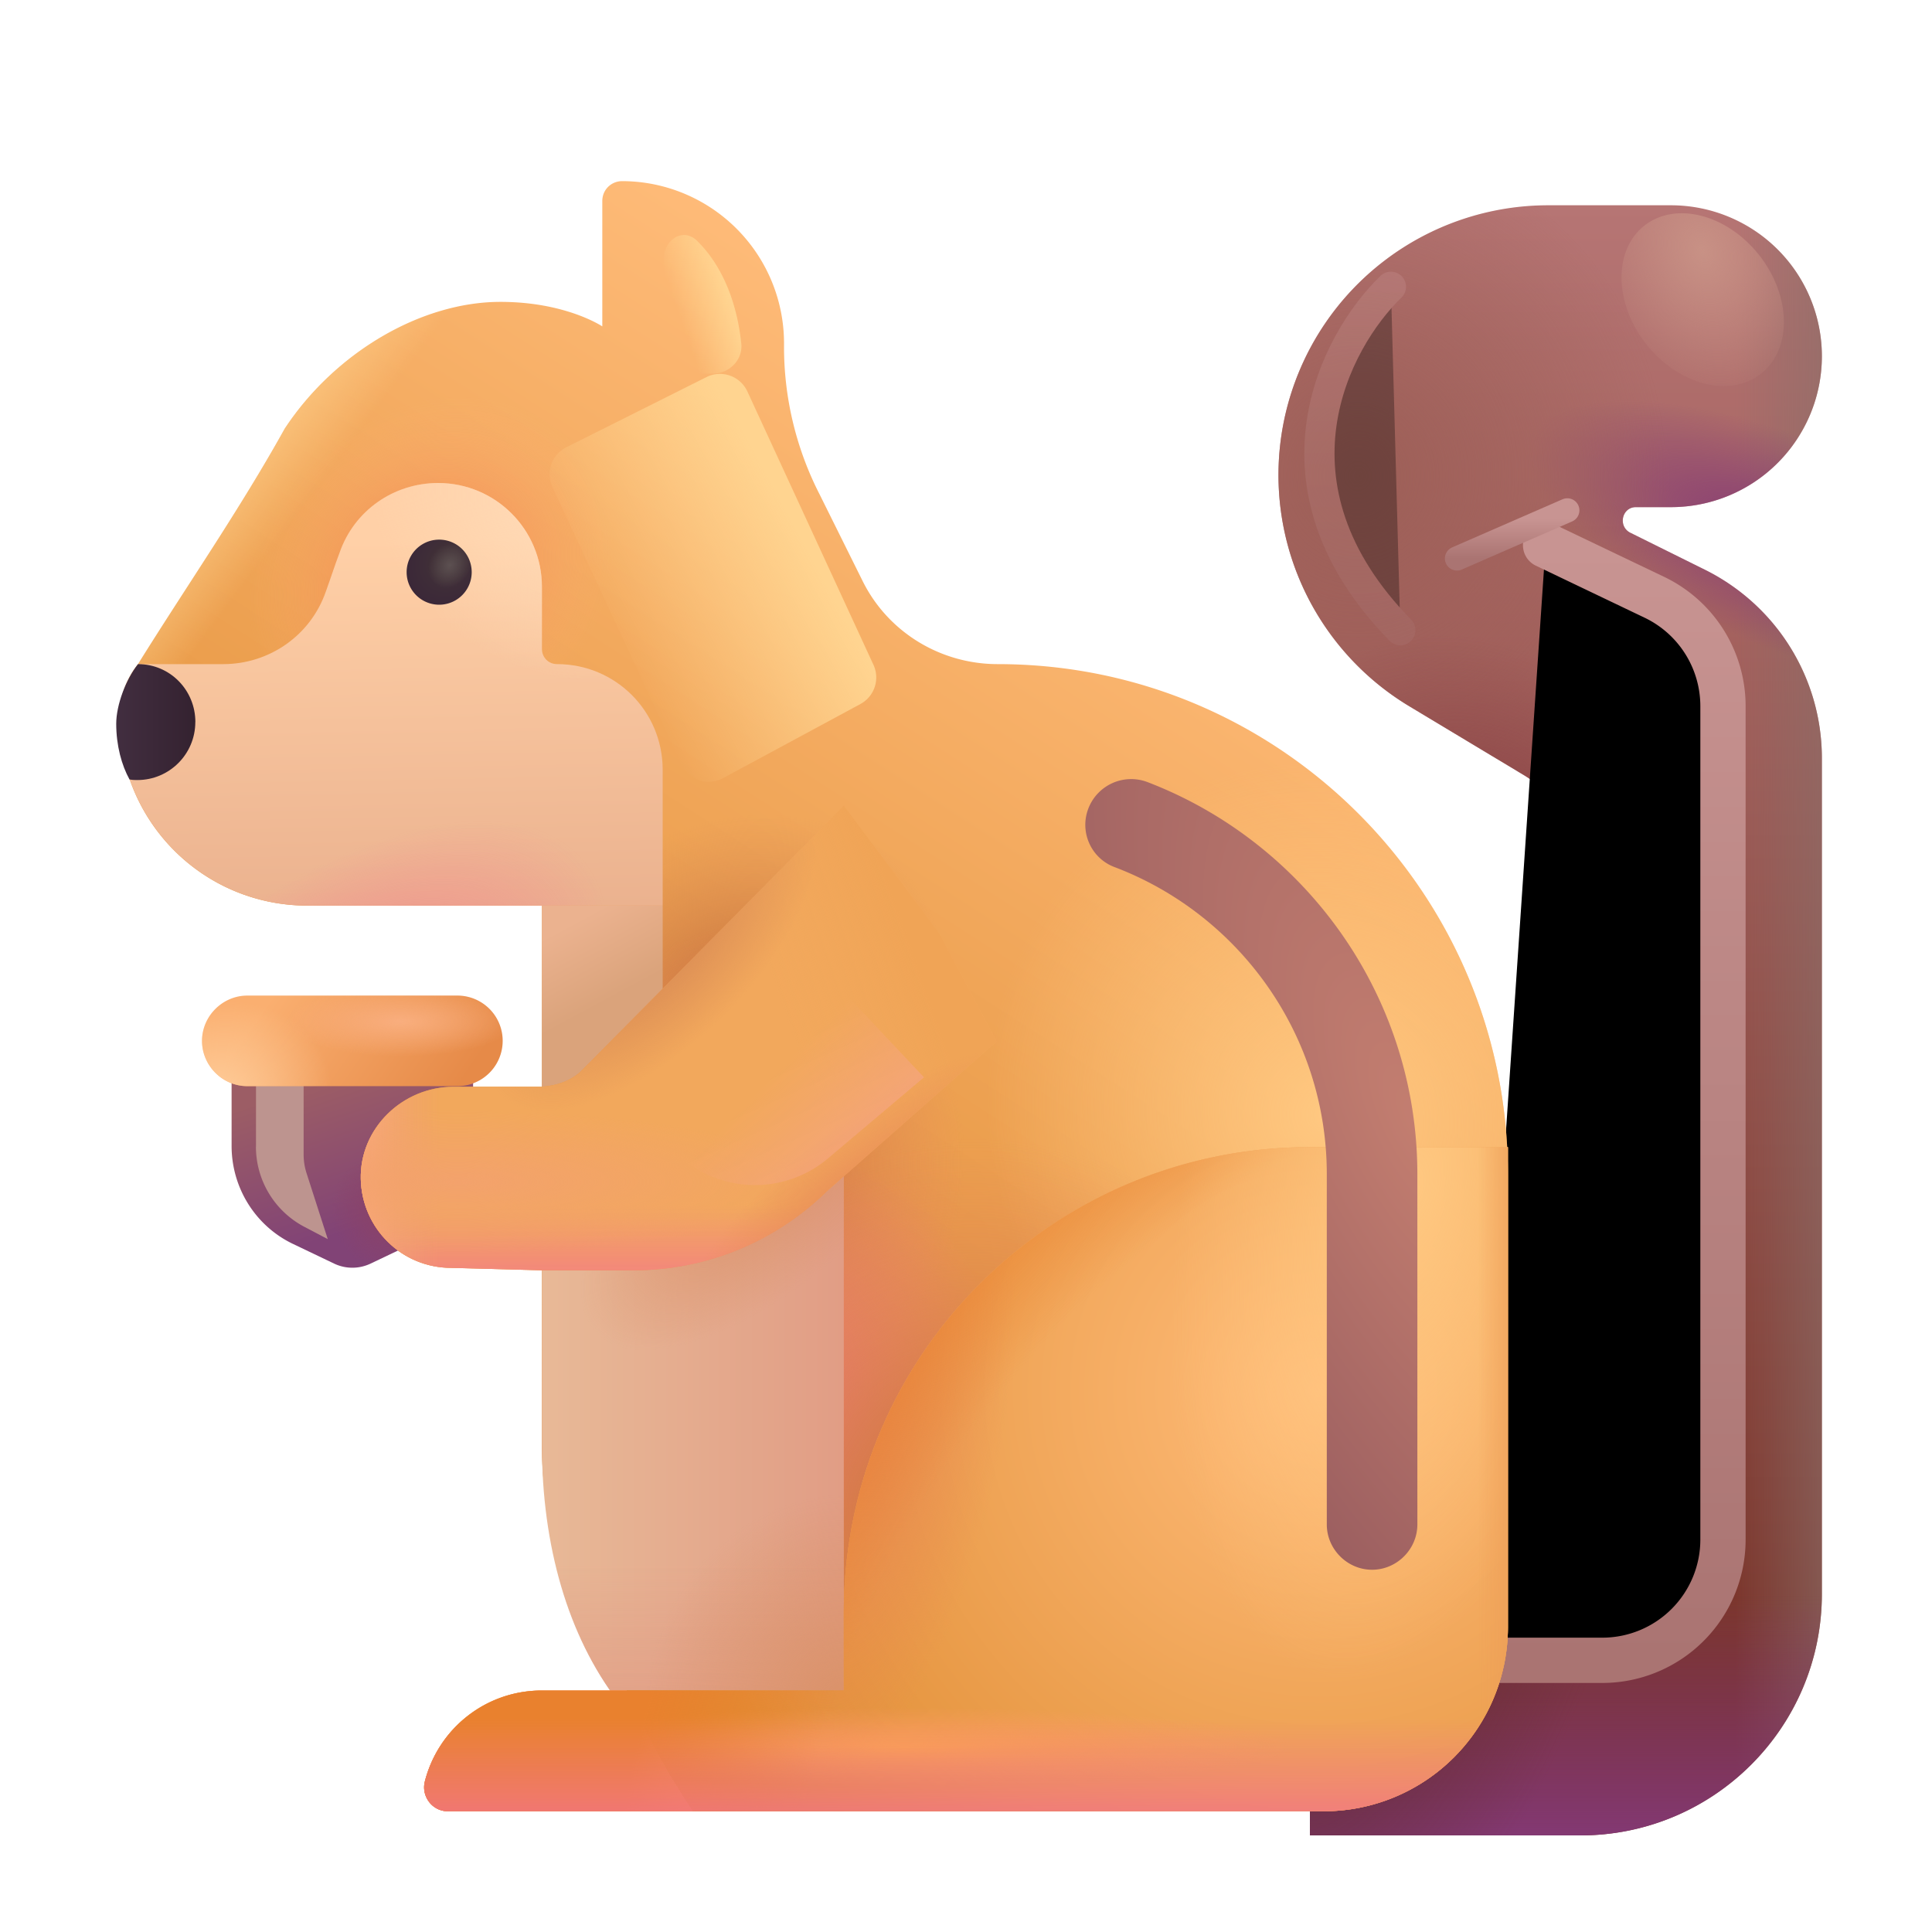 <svg width="100%" height="100%" viewBox="0 0 32 32" xmlns="http://www.w3.org/2000/svg"><g filter="url(#a)"><path fill="url(#b)" d="m28.046 9.04-1.25-.62c-.2-.11-.13-.42.1-.42h.58a2.5 2.5 0 0 0 0-5h-2.03a4.468 4.468 0 0 0-2.3 8.3l1.88 1.13c.59.35.95.99.95 1.67V25a1 1 0 0 1-1 1h-3.48v4h4.48c2.21 0 4-1.79 4-4V12.16c0-1.33-.75-2.53-1.93-3.12"/><path fill="url(#c)" d="m28.046 9.04-1.25-.62c-.2-.11-.13-.42.1-.42h.58a2.5 2.5 0 0 0 0-5h-2.03a4.468 4.468 0 0 0-2.3 8.3l1.88 1.13c.59.35.95.99.95 1.67V25a1 1 0 0 1-1 1h-3.48v4h4.48c2.21 0 4-1.79 4-4V12.16c0-1.33-.75-2.53-1.93-3.12"/><path fill="url(#d)" d="m28.046 9.04-1.25-.62c-.2-.11-.13-.42.1-.42h.58a2.5 2.5 0 0 0 0-5h-2.03a4.468 4.468 0 0 0-2.3 8.3l1.88 1.13c.59.35.95.99.95 1.67V25a1 1 0 0 1-1 1h-3.48v4h4.48c2.21 0 4-1.79 4-4V12.16c0-1.33-.75-2.53-1.93-3.12"/><path fill="url(#e)" d="m28.046 9.04-1.25-.62c-.2-.11-.13-.42.1-.42h.58a2.5 2.5 0 0 0 0-5h-2.03a4.468 4.468 0 0 0-2.3 8.3l1.88 1.13c.59.35.95.99.95 1.67V25a1 1 0 0 1-1 1h-3.48v4h4.48c2.21 0 4-1.79 4-4V12.16c0-1.33-.75-2.53-1.93-3.12"/><path fill="url(#f)" d="m28.046 9.04-1.25-.62c-.2-.11-.13-.42.1-.42h.58a2.5 2.5 0 0 0 0-5h-2.03a4.468 4.468 0 0 0-2.3 8.3l1.88 1.13c.59.35.95.99.95 1.67V25a1 1 0 0 1-1 1h-3.48v4h4.48c2.21 0 4-1.79 4-4V12.16c0-1.33-.75-2.53-1.93-3.12"/><path fill="url(#g)" d="m28.046 9.04-1.25-.62c-.2-.11-.13-.42.1-.42h.58a2.5 2.5 0 0 0 0-5h-2.03a4.468 4.468 0 0 0-2.3 8.3l1.88 1.13c.59.35.95.99.95 1.67V25a1 1 0 0 1-1 1h-3.48v4h4.48c2.21 0 4-1.79 4-4V12.16c0-1.33-.75-2.53-1.93-3.12"/><path fill="url(#h)" d="m28.046 9.04-1.25-.62c-.2-.11-.13-.42.1-.42h.58a2.5 2.5 0 0 0 0-5h-2.03a4.468 4.468 0 0 0-2.3 8.3l1.88 1.13c.59.35.95.99.95 1.67V25a1 1 0 0 1-1 1h-3.48v4h4.48c2.21 0 4-1.79 4-4V12.16c0-1.33-.75-2.53-1.93-3.12"/></g><g filter="url(#i)"><path stroke="url(#j)" stroke-linecap="round" stroke-width=".75" d="m25.6 9.031 1.802.862a2 2 0 0 1 1.136 1.804V25.5a2 2 0 0 1-2 2h-2.187"/></g><path fill="url(#k)" d="M3.836 16.99v1.99c0 .69.39 1.32 1.01 1.62l.69.33a.7.7 0 0 0 .6 0l.69-.33c.62-.3 1.01-.93 1.01-1.62v-1.99z"/><path fill="url(#l)" d="M3.836 16.99v1.99c0 .69.39 1.32 1.01 1.62l.69.33a.7.7 0 0 0 .6 0l.69-.33c.62-.3 1.01-.93 1.01-1.62v-1.99z"/><path fill="url(#m)" d="M16.526 11c-.95 0-1.82-.53-2.24-1.38l-.71-1.43a5.36 5.36 0 0 1-.59-2.48A2.687 2.687 0 0 0 10.306 3c-.18 0-.33.14-.33.33v2.076S9.374 5 8.288 5c-1.313 0-2.742.84-3.572 2.1-.74 1.332-1.624 2.606-2.43 3.9-.2.25-.31.56-.31.88 0 1.73 1.39 3.12 3.12 3.12h3.88v3h-1.46c-.85 0-1.56.69-1.54 1.53.02.82.68 1.47 1.5 1.47l1.5.04v2.9c0 3.35 2.71 6.06 6.06 6.06h6.89a3.05 3.05 0 0 0 3.05-3.05v-7.49c0-4.67-3.78-8.46-8.45-8.46"/><path fill="url(#n)" d="M16.526 11c-.95 0-1.82-.53-2.24-1.38l-.71-1.43a5.36 5.36 0 0 1-.59-2.48A2.687 2.687 0 0 0 10.306 3c-.18 0-.33.14-.33.33v2.076S9.374 5 8.288 5c-1.313 0-2.742.84-3.572 2.1-.74 1.332-1.624 2.606-2.43 3.9-.2.25-.31.56-.31.88 0 1.73 1.39 3.12 3.12 3.12h3.88v3h-1.46c-.85 0-1.56.69-1.54 1.53.02.82.68 1.47 1.5 1.47l1.5.04v2.9c0 3.35 2.71 6.06 6.06 6.06h6.89a3.05 3.05 0 0 0 3.05-3.05v-7.49c0-4.67-3.78-8.46-8.45-8.46"/><path fill="url(#o)" d="M16.526 11c-.95 0-1.82-.53-2.24-1.38l-.71-1.43a5.36 5.36 0 0 1-.59-2.48A2.687 2.687 0 0 0 10.306 3c-.18 0-.33.14-.33.33v2.076S9.374 5 8.288 5c-1.313 0-2.742.84-3.572 2.1-.74 1.332-1.624 2.606-2.43 3.9-.2.25-.31.56-.31.88 0 1.73 1.39 3.12 3.12 3.12h3.88v3h-1.46c-.85 0-1.56.69-1.54 1.53.02.82.68 1.47 1.5 1.47l1.5.04v2.9c0 3.35 2.71 6.06 6.06 6.06h6.89a3.05 3.05 0 0 0 3.05-3.05v-7.49c0-4.67-3.78-8.46-8.45-8.46"/><path fill="url(#p)" d="M16.526 11c-.95 0-1.82-.53-2.24-1.38l-.71-1.43a5.36 5.36 0 0 1-.59-2.48A2.687 2.687 0 0 0 10.306 3c-.18 0-.33.14-.33.33v2.076S9.374 5 8.288 5c-1.313 0-2.742.84-3.572 2.1-.74 1.332-1.624 2.606-2.43 3.9-.2.25-.31.56-.31.88 0 1.73 1.39 3.12 3.12 3.12h3.88v3h-1.46c-.85 0-1.56.69-1.54 1.53.02.82.68 1.47 1.5 1.47l1.5.04v2.9c0 3.35 2.71 6.06 6.06 6.06h6.89a3.05 3.05 0 0 0 3.05-3.05v-7.49c0-4.67-3.78-8.46-8.45-8.46"/><path fill="url(#q)" d="M16.526 11c-.95 0-1.82-.53-2.24-1.38l-.71-1.43a5.36 5.36 0 0 1-.59-2.48A2.687 2.687 0 0 0 10.306 3c-.18 0-.33.14-.33.33v2.076S9.374 5 8.288 5c-1.313 0-2.742.84-3.572 2.1-.74 1.332-1.624 2.606-2.43 3.9-.2.25-.31.56-.31.88 0 1.73 1.39 3.12 3.12 3.12h3.88v3h-1.46c-.85 0-1.56.69-1.54 1.53.02.82.68 1.47 1.5 1.47l1.5.04v2.9c0 3.35 2.71 6.06 6.06 6.06h6.89a3.05 3.05 0 0 0 3.05-3.05v-7.49c0-4.67-3.78-8.46-8.45-8.46"/><path fill="url(#r)" d="M16.526 11c-.95 0-1.82-.53-2.24-1.38l-.71-1.43a5.36 5.36 0 0 1-.59-2.48A2.687 2.687 0 0 0 10.306 3c-.18 0-.33.14-.33.33v2.076S9.374 5 8.288 5c-1.313 0-2.742.84-3.572 2.1-.74 1.332-1.624 2.606-2.43 3.9-.2.25-.31.56-.31.88 0 1.73 1.39 3.12 3.12 3.12h3.88v3h-1.46c-.85 0-1.56.69-1.54 1.53.02.82.68 1.47 1.5 1.47l1.5.04v2.9c0 3.35 2.71 6.06 6.06 6.06h6.89a3.05 3.05 0 0 0 3.05-3.05v-7.49c0-4.67-3.78-8.46-8.45-8.46"/><path fill="url(#s)" fill-opacity=".75" d="M16.526 11c-.95 0-1.82-.53-2.24-1.38l-.71-1.43a5.36 5.36 0 0 1-.59-2.48A2.687 2.687 0 0 0 10.306 3c-.18 0-.33.14-.33.33v2.076S9.374 5 8.288 5c-1.313 0-2.742.84-3.572 2.1-.74 1.332-1.624 2.606-2.43 3.9-.2.25-.31.56-.31.88 0 1.73 1.39 3.12 3.12 3.12h3.88v3h-1.46c-.85 0-1.56.69-1.54 1.53.02.82.68 1.47 1.5 1.47l1.5.04v2.9c0 3.35 2.71 6.06 6.06 6.06h6.89a3.05 3.05 0 0 0 3.05-3.05v-7.49c0-4.67-3.78-8.46-8.45-8.46"/><path fill="url(#t)" d="M16.526 11c-.95 0-1.82-.53-2.24-1.38l-.71-1.43a5.36 5.36 0 0 1-.59-2.48A2.687 2.687 0 0 0 10.306 3c-.18 0-.33.14-.33.33v2.076S9.374 5 8.288 5c-1.313 0-2.742.84-3.572 2.1-.74 1.332-1.624 2.606-2.43 3.9-.2.25-.31.56-.31.88 0 1.73 1.39 3.12 3.12 3.12h3.88v3h-1.46c-.85 0-1.56.69-1.54 1.53.02.82.68 1.47 1.5 1.47l1.5.04v2.9c0 3.35 2.71 6.06 6.06 6.06h6.89a3.05 3.05 0 0 0 3.05-3.05v-7.49c0-4.67-3.78-8.46-8.45-8.46"/><path fill="url(#u)" d="M7.256 8c-.74 0-1.39.46-1.63 1.15-.08.21-.15.43-.23.65-.25.72-.93 1.2-1.7 1.2h-1.41c-.2.25-.31.56-.31.88 0 1.73 1.39 3.12 3.12 3.12h5.88v-2.25c0-.97-.78-1.75-1.75-1.75-.14 0-.25-.11-.25-.25V9.72c0-.95-.77-1.72-1.72-1.72"/><path fill="url(#v)" d="M7.256 8c-.74 0-1.39.46-1.63 1.15-.08.21-.15.43-.23.65-.25.72-.93 1.2-1.7 1.2h-1.41c-.2.25-.31.56-.31.88 0 1.73 1.39 3.12 3.12 3.12h5.88v-2.25c0-.97-.78-1.75-1.75-1.75-.14 0-.25-.11-.25-.25V9.72c0-.95-.77-1.72-1.72-1.72"/><path fill="url(#w)" d="M7.256 8c-.74 0-1.39.46-1.63 1.15-.08.21-.15.43-.23.65-.25.72-.93 1.2-1.7 1.2h-1.41c-.2.25-.31.56-.31.88 0 1.73 1.39 3.12 3.12 3.12h5.88v-2.25c0-.97-.78-1.75-1.75-1.75-.14 0-.25-.11-.25-.25V9.72c0-.95-.77-1.72-1.72-1.72"/><path fill="url(#x)" d="M3.236 11.96c0-.53-.42-.96-.95-.96-.2.25-.361.676-.361.988 0 .36.09.688.22.922.05.01.09.01.13.01.53 0 .96-.43.96-.96"/><path fill="url(#y)" d="m9.626 17.74 1.35-1.36V15h-2v3c.24-.02.47-.09.65-.26"/><path fill="url(#z)" d="M13.686 19.74c-.85.83-1.99 1.3-3.18 1.3h-1.53v2.9c0 3.31 1.71 6 5 6.06V19.4z"/><path fill="url(#A)" d="M13.686 19.74c-.85.83-1.99 1.3-3.18 1.3h-1.53v2.9c0 3.31 1.71 6 5 6.06V19.4z"/><path fill="url(#B)" d="M13.686 19.74c-.85.83-1.99 1.3-3.18 1.3h-1.53v2.9c0 3.31 1.71 6 5 6.06V19.4z"/><path fill="url(#C)" d="M13.686 19.74c-.85.83-1.99 1.3-3.18 1.3h-1.53v2.9c0 3.31 1.71 6 5 6.06V19.4z"/><path fill="url(#D)" d="M7.274 10.016a.539.539 0 1 0 0-1.078.539.539 0 0 0 0 1.078"/><path fill="url(#E)" d="M7.274 10.016a.539.539 0 1 0 0-1.078.539.539 0 0 0 0 1.078"/><path fill="url(#F)" d="M21.696 19c-4.27 0-7.72 3.45-7.72 7.72V28h-5c-.94 0-1.72.64-1.94 1.51-.06.25.13.49.38.49h14.51a3.05 3.05 0 0 0 3.05-3.05V19z"/><path fill="url(#G)" d="M21.696 19c-4.27 0-7.72 3.45-7.72 7.72V28h-5c-.94 0-1.72.64-1.94 1.51-.06.25.13.49.38.49h14.51a3.05 3.05 0 0 0 3.05-3.05V19z"/><path fill="url(#H)" d="M21.696 19c-4.27 0-7.72 3.45-7.72 7.72V28h-5c-.94 0-1.72.64-1.94 1.51-.06.25.13.49.38.49h14.51a3.05 3.05 0 0 0 3.05-3.05V19z"/><path fill="url(#I)" d="M21.696 19c-4.27 0-7.72 3.45-7.72 7.72V28h-5c-.94 0-1.72.64-1.94 1.51-.06.25.13.49.38.49h14.51a3.05 3.05 0 0 0 3.05-3.05V19z"/><path fill="url(#J)" d="M21.696 19c-4.27 0-7.72 3.45-7.72 7.72V28h-5c-.94 0-1.72.64-1.94 1.51-.06.25.13.49.38.49h14.51a3.05 3.05 0 0 0 3.05-3.05V19z"/><path fill="url(#K)" d="M21.696 19c-4.27 0-7.72 3.45-7.72 7.72V28h-5c-.94 0-1.72.64-1.94 1.51-.06.25.13.49.38.49h14.51a3.05 3.05 0 0 0 3.05-3.05V19z"/><path fill="url(#L)" d="M21.696 19c-4.27 0-7.72 3.45-7.72 7.72V28h-5c-.94 0-1.72.64-1.94 1.51-.06.25.13.49.38.49h14.51a3.05 3.05 0 0 0 3.05-3.05V19z"/><path fill="url(#M)" d="M21.696 19c-4.27 0-7.72 3.45-7.72 7.72V28h-5c-.94 0-1.72.64-1.94 1.51-.06.25.13.49.38.49h14.51a3.05 3.05 0 0 0 3.05-3.05V19z"/><path fill="url(#N)" d="M21.696 19c-4.27 0-7.72 3.45-7.72 7.72V28h-5c-.94 0-1.72.64-1.94 1.51-.06.25.13.49.38.49h14.51a3.05 3.05 0 0 0 3.05-3.05V19z"/><path fill="url(#O)" d="M21.696 19c-4.27 0-7.72 3.45-7.72 7.72V28h-5c-.94 0-1.72.64-1.94 1.51-.06.25.13.49.38.49h14.51a3.05 3.05 0 0 0 3.05-3.05V19z"/><g filter="url(#P)"><path fill="#BD948F" d="M4.24 18.993v-1.237h.789v1.368a1 1 0 0 0 .048.306l.352 1.094-.388-.204a1.5 1.5 0 0 1-.802-1.328"/></g><path fill="url(#Q)" d="M7.576 16.49h-3.48c-.41 0-.75.34-.75.75s.34.75.75.75h3.48a.749.749 0 1 0 0-1.5"/><path fill="url(#R)" d="M7.576 16.49h-3.48c-.41 0-.75.34-.75.75s.34.75.75.75h3.48a.749.749 0 1 0 0-1.5"/><path fill="url(#S)" d="M7.576 16.49h-3.48c-.41 0-.75.34-.75.75s.34.75.75.75h3.48a.749.749 0 1 0 0-1.5"/><path fill="url(#T)" d="M21.976 19.45v5.8c0 .41.34.75.75.75s.75-.34.75-.75v-5.8c0-2.96-1.86-5.5-4.48-6.5a.76.76 0 0 0-1.02.71c0 .31.19.59.48.7 2.06.78 3.52 2.77 3.52 5.09"/><path fill="#F2A85C" d="m9.626 17.74 4.35-4.396 1.578 2.11.953 1.796-2.821 2.49c-.85.83-1.99 1.3-3.18 1.3h-1.53l-1.5-.04c-.82 0-1.48-.65-1.5-1.47-.02-.84.69-1.53 1.54-1.53h1.46c.24-.02.47-.09.65-.26"/><path fill="url(#U)" d="m9.626 17.74 4.35-4.396 1.578 2.11.953 1.796-2.821 2.49c-.85.83-1.99 1.3-3.18 1.3h-1.53l-1.5-.04c-.82 0-1.48-.65-1.5-1.47-.02-.84.69-1.53 1.54-1.53h1.46c.24-.02.47-.09.65-.26"/><path fill="url(#V)" d="m9.626 17.74 4.35-4.396 1.578 2.11.953 1.796-2.821 2.49c-.85.83-1.99 1.3-3.18 1.3h-1.53l-1.5-.04c-.82 0-1.48-.65-1.5-1.47-.02-.84.69-1.53 1.54-1.53h1.46c.24-.02.47-.09.65-.26"/><path fill="url(#W)" d="m9.626 17.74 4.35-4.396 1.578 2.11.953 1.796-2.821 2.49c-.85.83-1.99 1.3-3.18 1.3h-1.53l-1.5-.04c-.82 0-1.48-.65-1.5-1.47-.02-.84.69-1.53 1.54-1.53h1.46c.24-.02.47-.09.65-.26"/><path fill="url(#X)" d="m9.626 17.74 4.35-4.396 1.578 2.11.953 1.796-2.821 2.49c-.85.83-1.99 1.3-3.18 1.3h-1.53l-1.5-.04c-.82 0-1.48-.65-1.5-1.47-.02-.84.69-1.53 1.54-1.53h1.46c.24-.02.47-.09.65-.26"/><path fill="url(#Y)" d="m9.626 17.74 4.35-4.396 1.578 2.11.953 1.796-2.821 2.49c-.85.83-1.99 1.3-3.18 1.3h-1.53l-1.5-.04c-.82 0-1.48-.65-1.5-1.47-.02-.84.69-1.53 1.54-1.53h1.46c.24-.02.47-.09.65-.26"/><path fill="url(#Z)" d="m9.626 17.74 4.35-4.396 1.578 2.11.953 1.796-2.821 2.49c-.85.83-1.99 1.3-3.18 1.3h-1.53l-1.5-.04c-.82 0-1.48-.65-1.5-1.47-.02-.84.69-1.53 1.54-1.53h1.46c.24-.02.47-.09.65-.26"/><g filter="url(#aa)"><path fill="url(#ab)" d="m15.304 17.844-1.589 1.342a1.875 1.875 0 0 1-2.552-.123l2.906-2.532z"/></g><g filter="url(#ac)"><path fill="url(#ad)" d="m14.467 11.011-2.088-4.527a.5.5 0 0 0-.678-.238L9.38 7.408a.5.5 0 0 0-.23.658l2.134 4.593a.5.5 0 0 0 .691.23l2.276-1.228a.5.5 0 0 0 .216-.65"/></g><g filter="url(#ae)"><path fill="url(#af)" d="M12.278 5.688c-.091-.844-.409-1.382-.731-1.698-.238-.232-.556-.019-.556.313v1.385a.5.5 0 0 0 .5.5h.313c.276 0 .503-.226.474-.5"/></g><g filter="url(#ag)"><ellipse cx="28.202" cy="4.963" fill="url(#ah)" rx="1.191" ry="1.561" transform="rotate(-38.224 28.202 4.963)"/></g><g filter="url(#ai)" opacity=".3"><path stroke="url(#aj)" stroke-linecap="round" stroke-width=".5" d="M23.038 4.75c-.927.896-2.194 3.287.156 5.688"/></g><g filter="url(#ak)"><path stroke="url(#al)" stroke-linecap="round" stroke-width=".4" d="m25.96 8.453-1.828.797"/></g><defs><radialGradient id="e" cx="0" cy="0" r="1" gradientTransform="matrix(-4.375 -1.813 .674 -1.628 29.476 8.625)" gradientUnits="userSpaceOnUse"><stop stop-color="#843977"/><stop offset=".991" stop-color="#843977" stop-opacity="0"/></radialGradient><radialGradient id="f" cx="0" cy="0" r="1" gradientTransform="matrix(5.188 -.062 .067 5.543 22.288 7.5)" gradientUnits="userSpaceOnUse"><stop stop-color="#9D5F57"/><stop offset="1" stop-color="#9D5F57" stop-opacity="0"/></radialGradient><radialGradient id="g" cx="0" cy="0" r="1" gradientTransform="rotate(-40.657 31.17 -25.875)scale(3.501 4.254)" gradientUnits="userSpaceOnUse"><stop stop-color="#894144"/><stop offset="1" stop-color="#894144" stop-opacity="0"/></radialGradient><radialGradient id="h" cx="0" cy="0" r="1" gradientTransform="rotate(19.525 -63.307 77.673)scale(4.675 9.519)" gradientUnits="userSpaceOnUse"><stop stop-color="#602B2E"/><stop offset=".899" stop-color="#602B2E" stop-opacity="0"/></radialGradient><radialGradient id="l" cx="0" cy="0" r="1" gradientTransform="matrix(-.846 .282 -.31 -.93 6.388 20.088)" gradientUnits="userSpaceOnUse"><stop stop-color="#8B4267"/><stop offset="1" stop-color="#8B4267" stop-opacity="0"/></radialGradient><radialGradient id="n" cx="0" cy="0" r="1" gradientTransform="matrix(4.062 -3.344 3.012 3.659 12.226 23.188)" gradientUnits="userSpaceOnUse"><stop stop-color="#F4718B"/><stop offset=".854" stop-color="#F37890" stop-opacity="0"/></radialGradient><radialGradient id="o" cx="0" cy="0" r="1" gradientTransform="matrix(-2.875 -5.188 4.909 -2.721 22.038 18.5)" gradientUnits="userSpaceOnUse"><stop stop-color="#FFC881"/><stop offset="1" stop-color="#FFC881" stop-opacity="0"/></radialGradient><radialGradient id="p" cx="0" cy="0" r="1" gradientTransform="matrix(-1.156 -2.656 3.258 -1.418 12.148 16.5)" gradientUnits="userSpaceOnUse"><stop stop-color="#D58653"/><stop offset="0" stop-color="#C56F38" stop-opacity=".974"/><stop offset="1" stop-color="#D58653" stop-opacity="0"/></radialGradient><radialGradient id="q" cx="0" cy="0" r="1" gradientTransform="rotate(92.272 -3.06 15.606)scale(3.941 3.571)" gradientUnits="userSpaceOnUse"><stop stop-color="#E58463"/><stop offset="0" stop-color="#C56F38" stop-opacity=".974"/><stop offset="1" stop-color="#E58463" stop-opacity="0"/></radialGradient><radialGradient id="r" cx="0" cy="0" r="1" gradientTransform="matrix(-5.281 -3.313 3.302 -5.265 16.132 25.063)" gradientUnits="userSpaceOnUse"><stop stop-color="#E58463"/><stop offset="0" stop-color="#C56F38" stop-opacity=".974"/><stop offset="1" stop-color="#E58463" stop-opacity="0"/></radialGradient><radialGradient id="s" cx="0" cy="0" r="1" gradientTransform="rotate(-38.839 17.067 -5.375)scale(3.208 2.733)" gradientUnits="userSpaceOnUse"><stop stop-color="#F16C42"/><stop offset="1" stop-color="#FFB179" stop-opacity="0"/></radialGradient><radialGradient id="v" cx="0" cy="0" r="1" gradientTransform="rotate(-40.426 27.218 2.252)scale(6.096 3.092)" gradientUnits="userSpaceOnUse"><stop stop-color="#F4718B"/><stop offset="1" stop-color="#F37890" stop-opacity="0"/></radialGradient><radialGradient id="w" cx="0" cy="0" r="1" gradientTransform="rotate(125.87 2.379 6.575)scale(2.507 3.223)" gradientUnits="userSpaceOnUse"><stop stop-color="#FFDAB6"/><stop offset="1" stop-color="#FFDAB6" stop-opacity="0"/></radialGradient><radialGradient id="B" cx="0" cy="0" r="1" gradientTransform="matrix(-3.125 -.937 .995 -3.316 13.976 28.188)" gradientUnits="userSpaceOnUse"><stop stop-color="#DA9269"/><stop offset="1" stop-color="#DA9269" stop-opacity="0"/></radialGradient><radialGradient id="C" cx="0" cy="0" r="1" gradientTransform="matrix(-2.937 2.663 -1.195 -1.318 12.788 19.4)" gradientUnits="userSpaceOnUse"><stop stop-color="#DA9269"/><stop offset="1" stop-color="#DA9269" stop-opacity="0"/></radialGradient><radialGradient id="D" cx="0" cy="0" r="1" gradientTransform="matrix(-.438 .606 -.541 -.39 7.434 9.303)" gradientUnits="userSpaceOnUse"><stop offset=".006" stop-color="#433437"/><stop offset="1" stop-color="#3B2838"/></radialGradient><radialGradient id="E" cx="0" cy="0" r="1" gradientTransform="matrix(-.236 .32 -.27 -.199 7.451 9.362)" gradientUnits="userSpaceOnUse"><stop stop-color="#5C5051"/><stop offset="1" stop-color="#5C5051" stop-opacity="0"/></radialGradient><radialGradient id="F" cx="0" cy="0" r="1" gradientTransform="rotate(123.77 4.764 17.368)scale(12.481)" gradientUnits="userSpaceOnUse"><stop stop-color="#FFBC7A"/><stop offset="1" stop-color="#DC872A"/><stop offset="1" stop-color="#F79755"/></radialGradient><radialGradient id="H" cx="0" cy="0" r="1" gradientTransform="rotate(98.94 -2.79 17.791)scale(5.631 3.831)" gradientUnits="userSpaceOnUse"><stop stop-color="#EA8853"/><stop offset="1" stop-color="#EA8853" stop-opacity="0"/></radialGradient><radialGradient id="I" cx="0" cy="0" r="1" gradientTransform="rotate(123.77 4.764 17.368)scale(12.481)" gradientUnits="userSpaceOnUse"><stop stop-color="#FFBC7A"/><stop offset="1" stop-color="#DC872A"/><stop offset="1" stop-color="#F79755"/></radialGradient><radialGradient id="J" cx="0" cy="0" r="1" gradientTransform="matrix(0 .656 -6.469 0 14.976 28.938)" gradientUnits="userSpaceOnUse"><stop stop-color="#FAA44D"/><stop offset="1" stop-color="#FD9A6A" stop-opacity="0"/></radialGradient><radialGradient id="K" cx="0" cy="0" r="1" gradientTransform="matrix(-.938 6.188 -2.278 -.345 14.35 23.313)" gradientUnits="userSpaceOnUse"><stop stop-color="#E88750"/><stop offset="1" stop-color="#E88750" stop-opacity="0"/></radialGradient><radialGradient id="L" cx="0" cy="0" r="1" gradientTransform="matrix(-11 -7.125 8.93 -13.787 24.163 30)" gradientUnits="userSpaceOnUse"><stop offset=".78" stop-color="#E9812E" stop-opacity="0"/><stop offset="1" stop-color="#E9812E"/></radialGradient><radialGradient id="M" cx="0" cy="0" r="1" gradientTransform="rotate(100.46 3.514 19.587)scale(8.262 3.787)" gradientUnits="userSpaceOnUse"><stop stop-color="#FFC881"/><stop offset="1" stop-color="#FFC881" stop-opacity="0"/></radialGradient><radialGradient id="R" cx="0" cy="0" r="1" gradientTransform="matrix(2.406 -.734 .602 1.972 3.57 18.219)" gradientUnits="userSpaceOnUse"><stop stop-color="#FFCE9C"/><stop offset=".775" stop-color="#FFCE9C" stop-opacity="0"/></radialGradient><radialGradient id="S" cx="0" cy="0" r="1" gradientTransform="matrix(0 .578 -1.919 0 6.632 16.922)" gradientUnits="userSpaceOnUse"><stop stop-color="#F9AE7E"/><stop offset="1" stop-color="#F9AE7E" stop-opacity="0"/></radialGradient><radialGradient id="T" cx="0" cy="0" r="1" gradientTransform="rotate(153.759 9.574 12.017)scale(4.947 12.439)" gradientUnits="userSpaceOnUse"><stop stop-color="#C37E70"/><stop offset="1" stop-color="#9C5F60"/></radialGradient><radialGradient id="X" cx="0" cy="0" r="1" gradientTransform="matrix(5.969 0 0 1.186 7.57 19.578)" gradientUnits="userSpaceOnUse"><stop stop-color="#F3A26C"/><stop offset="1" stop-color="#F3A26C" stop-opacity="0"/></radialGradient><radialGradient id="Y" cx="0" cy="0" r="1" gradientTransform="matrix(1.094 1.156 -2.494 2.36 10.788 15.781)" gradientUnits="userSpaceOnUse"><stop stop-color="#D58653"/><stop offset="1" stop-color="#D58653" stop-opacity="0"/></radialGradient><radialGradient id="Z" cx="0" cy="0" r="1" gradientTransform="matrix(-.719 -.875 2.793 -2.294 14.1 19.875)" gradientUnits="userSpaceOnUse"><stop stop-color="#E98B57"/><stop offset="1" stop-color="#E98B57" stop-opacity="0"/></radialGradient><radialGradient id="ah" cx="0" cy="0" r="1" gradientTransform="matrix(-.831 2.472 -1.887 -.634 28.7 4.332)" gradientUnits="userSpaceOnUse"><stop stop-color="#C89185"/><stop offset="1" stop-color="#C89185" stop-opacity="0"/></radialGradient><linearGradient id="b" x1="25.476" x2="25.476" y1="29.375" y2="3" gradientUnits="userSpaceOnUse"><stop stop-color="#732D22"/><stop offset="1" stop-color="#B67574"/></linearGradient><linearGradient id="c" x1="30.913" x2="28.538" y1="18.688" y2="18.688" gradientUnits="userSpaceOnUse"><stop stop-color="#8B6D68"/><stop offset="1" stop-color="#8B6D68" stop-opacity="0"/></linearGradient><linearGradient id="d" x1="25.944" x2="25.944" y1="30.219" y2="25.969" gradientUnits="userSpaceOnUse"><stop stop-color="#843977"/><stop offset=".991" stop-color="#843977" stop-opacity="0"/></linearGradient><linearGradient id="j" x1="26.444" x2="26.444" y1="9.031" y2="27.5" gradientUnits="userSpaceOnUse"><stop stop-color="#C89492"/><stop offset="1" stop-color="#AA7472"/></linearGradient><linearGradient id="k" x1="5.836" x2="6.619" y1="17.743" y2="20.127" gradientUnits="userSpaceOnUse"><stop stop-color="#9C5D65"/><stop offset="1" stop-color="#814376"/></linearGradient><linearGradient id="m" x1="12.083" x2=".959" y1="3" y2="20.273" gradientUnits="userSpaceOnUse"><stop stop-color="#FFBC7A"/><stop offset="1" stop-color="#DC872A"/><stop offset="1" stop-color="#F79755"/></linearGradient><linearGradient id="t" x1="3.594" x2="5.235" y1="6.875" y2="8.105" gradientUnits="userSpaceOnUse"><stop stop-color="#FFD490"/><stop offset="1" stop-color="#FFD490" stop-opacity="0"/></linearGradient><linearGradient id="u" x1="5.913" x2="6.029" y1="8.938" y2="15.082" gradientUnits="userSpaceOnUse"><stop stop-color="#FFD0A7"/><stop offset="1" stop-color="#EBB28F"/></linearGradient><linearGradient id="x" x1="1.808" x2="3.24" y1="11.961" y2="11.961" gradientUnits="userSpaceOnUse"><stop offset=".006" stop-color="#432F41"/><stop offset="1" stop-color="#342230"/></linearGradient><linearGradient id="y" x1="11.257" x2="10.585" y1="15.938" y2="14.688" gradientUnits="userSpaceOnUse"><stop stop-color="#DAA37B"/><stop offset="1" stop-color="#EBB28F"/></linearGradient><linearGradient id="z" x1="13.976" x2="8.976" y1="23.669" y2="23.669" gradientUnits="userSpaceOnUse"><stop stop-color="#E19D85"/><stop offset="1" stop-color="#E8B997"/></linearGradient><linearGradient id="A" x1="11.163" x2="11.163" y1="28.938" y2="25.875" gradientUnits="userSpaceOnUse"><stop stop-color="#E19D85"/><stop offset="1" stop-color="#E19D85" stop-opacity="0"/></linearGradient><linearGradient id="G" x1="16" x2="16" y1="30.625" y2="27.813" gradientUnits="userSpaceOnUse"><stop stop-color="#F4718B"/><stop offset=".77" stop-color="#F37890" stop-opacity="0"/></linearGradient><linearGradient id="N" x1="25.257" x2="24.476" y1="25" y2="25" gradientUnits="userSpaceOnUse"><stop stop-color="#EE9F58"/><stop offset="1" stop-color="#EE9F58" stop-opacity="0"/></linearGradient><linearGradient id="O" x1="16" x2="16" y1="30.625" y2="27.813" gradientUnits="userSpaceOnUse"><stop stop-color="#F4718B"/><stop offset=".77" stop-color="#F37890" stop-opacity="0"/></linearGradient><linearGradient id="Q" x1="7.288" x2="4.507" y1="18.438" y2="16.49" gradientUnits="userSpaceOnUse"><stop stop-color="#E68A48"/><stop offset="1" stop-color="#FAAF70"/></linearGradient><linearGradient id="U" x1="15.632" x2="13.413" y1="17.192" y2="17.969" gradientUnits="userSpaceOnUse"><stop stop-color="#F0A456"/><stop offset="1" stop-color="#F1A75A" stop-opacity="0"/></linearGradient><linearGradient id="V" x1="9.975" x2="9.975" y1="21.719" y2="19.281" gradientUnits="userSpaceOnUse"><stop stop-color="#F4718B"/><stop offset=".713" stop-color="#F37890" stop-opacity="0"/></linearGradient><linearGradient id="W" x1="5.975" x2="7.288" y1="20.531" y2="20.531" gradientUnits="userSpaceOnUse"><stop stop-color="#FBA97E"/><stop offset="1" stop-color="#EB9D74" stop-opacity="0"/></linearGradient><linearGradient id="ab" x1="14.694" x2="13.007" y1="19.281" y2="17.625" gradientUnits="userSpaceOnUse"><stop stop-color="#F5A57F"/><stop offset="1" stop-color="#F5A57F" stop-opacity="0"/></linearGradient><linearGradient id="ad" x1="13.476" x2="10.351" y1="9.281" y2="10.969" gradientUnits="userSpaceOnUse"><stop stop-color="#FFD490"/><stop offset="1" stop-color="#FFD490" stop-opacity="0"/></linearGradient><linearGradient id="af" x1="12.031" x2="11.204" y1="4.808" y2="5.095" gradientUnits="userSpaceOnUse"><stop stop-color="#FFD490"/><stop offset="1" stop-color="#FFD490" stop-opacity="0"/></linearGradient><linearGradient id="aj" x1="22.524" x2="22.524" y1="4.75" y2="10.438" gradientUnits="userSpaceOnUse"><stop stop-color="#C89492"/><stop offset="1" stop-color="#AA7472"/></linearGradient><linearGradient id="al" x1="24.929" x2="24.929" y1="8.594" y2="9.25" gradientUnits="userSpaceOnUse"><stop stop-color="#C89492"/><stop offset="1" stop-color="#AA7472"/></linearGradient><filter id="a" width="9.2" height="27.4" x="20.976" y="3" color-interpolation-filters="sRGB" filterUnits="userSpaceOnUse"><feFlood flood-opacity="0" result="BackgroundImageFix"/><feBlend in="SourceGraphic" in2="BackgroundImageFix" result="shape"/><feColorMatrix in="SourceAlpha" result="hardAlpha" values="0 0 0 0 0 0 0 0 0 0 0 0 0 0 0 0 0 0 127 0"/><feOffset dx=".2" dy=".4"/><feGaussianBlur stdDeviation=".5"/><feComposite in2="hardAlpha" k2="-1" k3="1" operator="arithmetic"/><feColorMatrix values="0 0 0 0 0.431 0 0 0 0 0.239 0 0 0 0 0.231 0 0 0 1 0"/><feBlend in2="shape" result="effect1_innerShadow_28327_3925"/></filter><filter id="i" width="7.938" height="22.219" x="22.476" y="7.156" color-interpolation-filters="sRGB" filterUnits="userSpaceOnUse"><feFlood flood-opacity="0" result="BackgroundImageFix"/><feBlend in="SourceGraphic" in2="BackgroundImageFix" result="shape"/><feGaussianBlur result="effect1_foregroundBlur_28327_3925" stdDeviation=".75"/></filter><filter id="P" width="3.189" height="4.768" x="3.239" y="16.756" color-interpolation-filters="sRGB" filterUnits="userSpaceOnUse"><feFlood flood-opacity="0" result="BackgroundImageFix"/><feBlend in="SourceGraphic" in2="BackgroundImageFix" result="shape"/><feGaussianBlur result="effect1_foregroundBlur_28327_3925" stdDeviation=".5"/></filter><filter id="aa" width="5.141" height="4.097" x="10.663" y="16.031" color-interpolation-filters="sRGB" filterUnits="userSpaceOnUse"><feFlood flood-opacity="0" result="BackgroundImageFix"/><feBlend in="SourceGraphic" in2="BackgroundImageFix" result="shape"/><feGaussianBlur result="effect1_foregroundBlur_28327_3925" stdDeviation=".25"/></filter><filter id="ac" width="9.41" height="10.755" x="7.102" y="4.193" color-interpolation-filters="sRGB" filterUnits="userSpaceOnUse"><feFlood flood-opacity="0" result="BackgroundImageFix"/><feBlend in="SourceGraphic" in2="BackgroundImageFix" result="shape"/><feGaussianBlur result="effect1_foregroundBlur_28327_3925" stdDeviation="1"/></filter><filter id="ae" width="3.289" height="4.295" x="9.991" y="2.893" color-interpolation-filters="sRGB" filterUnits="userSpaceOnUse"><feFlood flood-opacity="0" result="BackgroundImageFix"/><feBlend in="SourceGraphic" in2="BackgroundImageFix" result="shape"/><feGaussianBlur result="effect1_foregroundBlur_28327_3925" stdDeviation=".5"/></filter><filter id="ag" width="4.689" height="4.861" x="25.858" y="2.532" color-interpolation-filters="sRGB" filterUnits="userSpaceOnUse"><feFlood flood-opacity="0" result="BackgroundImageFix"/><feBlend in="SourceGraphic" in2="BackgroundImageFix" result="shape"/><feGaussianBlur result="effect1_foregroundBlur_28327_3925" stdDeviation=".5"/></filter><filter id="ai" width="3.34" height="7.688" x="20.854" y="3.75" color-interpolation-filters="sRGB" filterUnits="userSpaceOnUse"><feFlood flood-opacity="0" result="BackgroundImageFix"/><feBlend in="SourceGraphic" in2="BackgroundImageFix" result="shape"/><feGaussianBlur result="effect1_foregroundBlur_28327_3925" stdDeviation=".375"/></filter><filter id="ak" width="3.828" height="2.797" x="23.132" y="7.453" color-interpolation-filters="sRGB" filterUnits="userSpaceOnUse"><feFlood flood-opacity="0" result="BackgroundImageFix"/><feBlend in="SourceGraphic" in2="BackgroundImageFix" result="shape"/><feGaussianBlur result="effect1_foregroundBlur_28327_3925" stdDeviation=".4"/></filter></defs></svg>